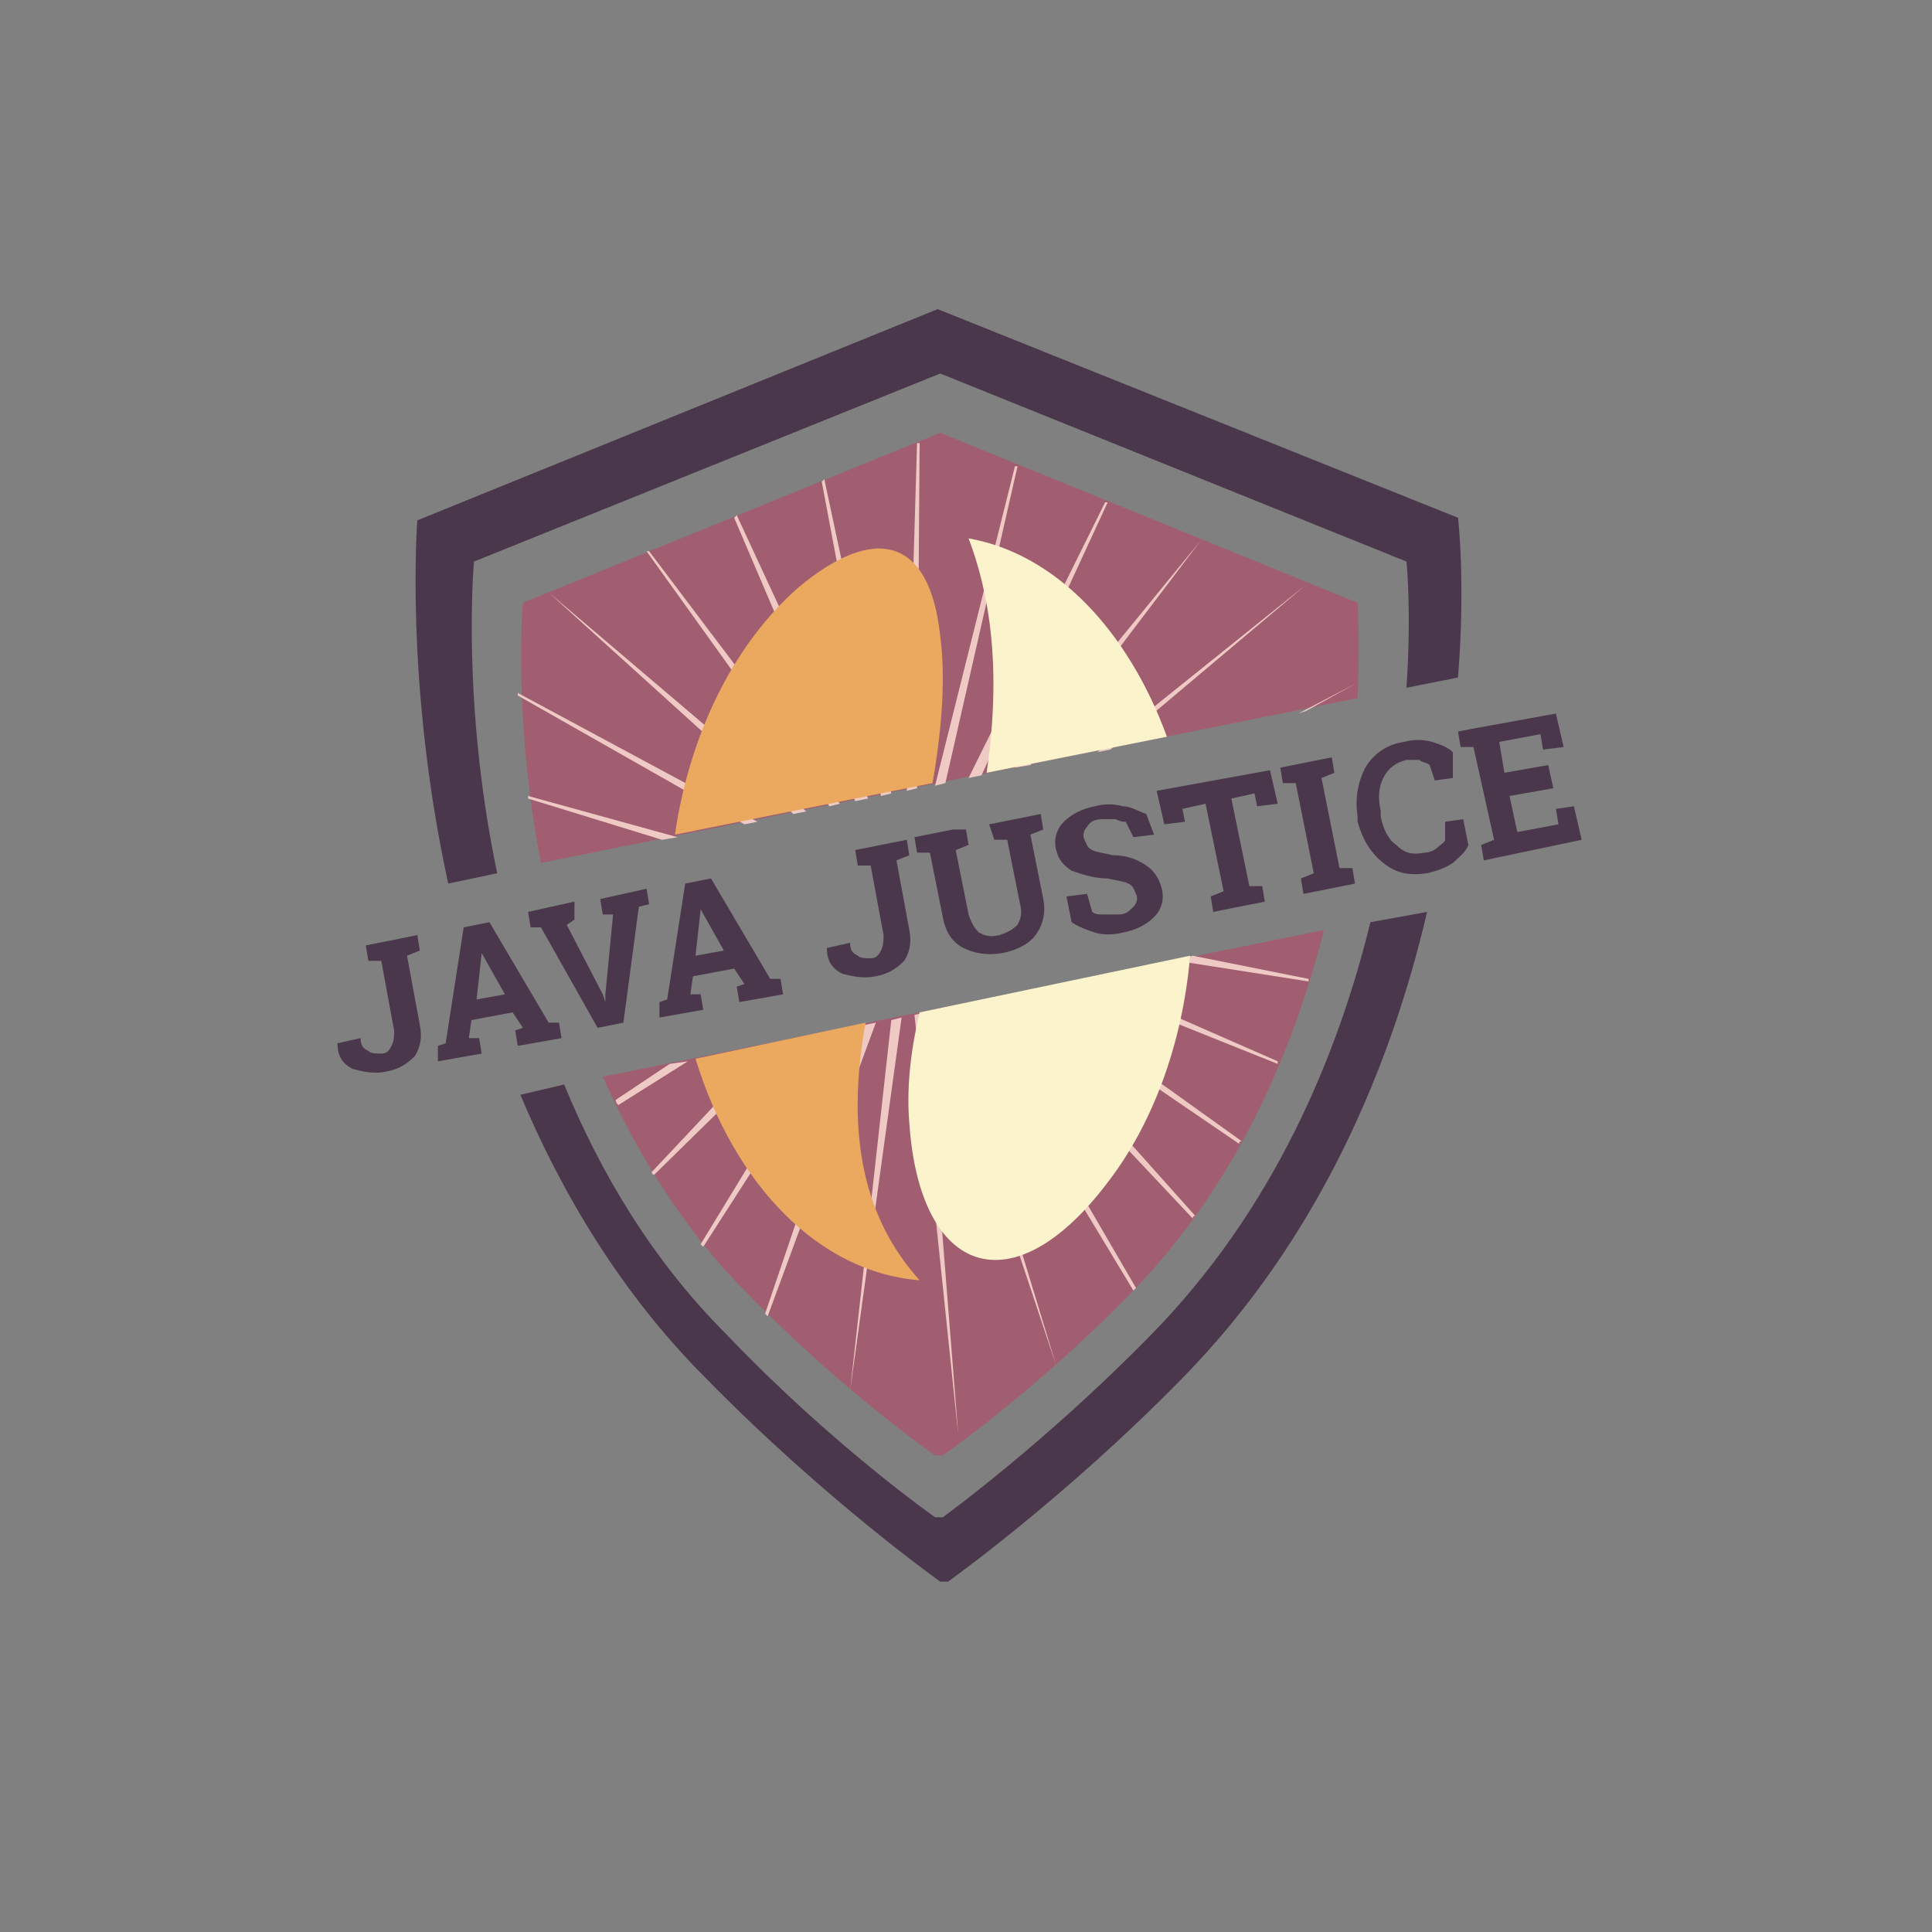 <?xml version="1.0" encoding="utf-8"?>
<!-- Generator: Adobe Illustrator 24.0.3, SVG Export Plug-In . SVG Version: 6.00 Build 0)  -->
<svg version="1.1" id="Layer_1" xmlns="http://www.w3.org/2000/svg" xmlns:xlink="http://www.w3.org/1999/xlink" x="0px" y="0px"
	 viewBox="0 0 75 75" style="enable-background:new 0 0 75 75;" xml:space="preserve">
<rect x="0" y="0" width="75" height="75" fill="#808080" stroke="none"/>
<style type="text/css">
	.st0{fill:#A15E70;}
	.st1{fill:#EFCAC5;}
	.st2{fill-rule:evenodd;clip-rule:evenodd;fill:#FBF3CB;}
	.st3{fill-rule:evenodd;clip-rule:evenodd;fill:#EAA95F;}
	.st4{fill:#4A374B;}
</style>
<g>
	<path class="st0" d="M23.4,41.8c1.3,2.9,3.1,5.9,5.6,8.4c3.7,3.8,7.3,6.3,7.3,6.3h0.3c0,0,3.6-2.5,7.3-6.3
		c4.1-4.2,6.3-9.4,7.5-14.1L23.4,41.8z"/>
	<path class="st0" d="M52.7,27.1c0.1-2.3,0-3.7,0-3.7l-16.2-6.6l-16.2,6.6c0,0-0.4,4.4,0.7,10.1L52.7,27.1z"/>
</g>
<g>
	<polygon class="st1" points="34.6,30.8 32,18.6 31.9,18.7 34.2,30.9 	"/>
	<path class="st1" d="M20.5,30.9c0,0,0,0.1,0,0.1l5.2,1.6l0.6-0.1L20.5,30.9z"/>
	<polygon class="st1" points="33.7,31 28.6,20 28.5,20.1 33.2,31.1 	"/>
	<polygon class="st1" points="32.6,31.2 25.2,21.4 25.1,21.4 32.2,31.3 	"/>
	<polygon class="st1" points="31.3,31.5 21.3,23 21.3,23 30.8,31.6 	"/>
	<polygon class="st1" points="35.6,30.6 35.7,17.2 35.6,17.2 35.2,30.7 	"/>
	<path class="st1" d="M50.7,27.6l2-1.1v0l-2.3,1.2L50.7,27.6z"/>
	<polygon class="st1" points="43.1,29.1 50.7,22.7 50.7,22.7 42.6,29.2 	"/>
	<path class="st1" d="M28.9,32l0.5-0.1l-9.3-5c0,0,0,0.1,0,0.1L28.9,32z"/>
	<polygon class="st1" points="40,29.7 46.6,21 46.6,21 39.4,29.8 	"/>
	<polygon class="st1" points="36.7,30.4 39.5,18.1 39.4,18.1 36.3,30.5 	"/>
	<polygon class="st1" points="38.1,30.1 43,19.5 42.9,19.5 37.6,30.2 	"/>
	<path class="st1" d="M38.3,38.8l8,8.5c0,0,0-0.1,0.1-0.1l-7.6-8.5L38.3,38.8z"/>
	<path class="st1" d="M37.3,39l6.7,11.1c0,0,0,0,0.1-0.1L37.7,39L37.3,39z"/>
	<path class="st1" d="M39.6,38.6l8.5,5.8c0,0,0-0.1,0.1-0.1l-8.1-5.8L39.6,38.6z"/>
	<path class="st1" d="M36.4,39.2L41,53c0,0,0,0,0,0l-4.2-13.8L36.4,39.2z"/>
	<path class="st1" d="M41.6,38.1l8,3.2c0,0,0-0.1,0-0.1L42.3,38L41.6,38.1z"/>
	<path class="st1" d="M45.7,37.3l5.1,0.8c0,0,0-0.1,0-0.1l-4.5-0.9L45.7,37.3z"/>
	<path class="st1" d="M30,40.5l-4.7,5c0,0,0,0.1,0.1,0.1l5.3-5.2L30,40.5z"/>
	<path class="st1" d="M32.2,40.1l-5,8.2c0,0,0.1,0.1,0.1,0.1l5.4-8.4L32.2,40.1z"/>
	<path class="st1" d="M26,41.3l-2.1,1.4c0,0,0,0.1,0.1,0.2l2.7-1.7L26,41.3z"/>
	<path class="st1" d="M33.5,39.8L29.7,51c0,0,0,0,0.1,0.1L34,39.7L33.5,39.8z"/>
	<polygon class="st1" points="35.5,39.4 37.2,55.7 35.9,39.3 	"/>
	<path class="st1" d="M34.6,39.6L33,54c0,0,0,0,0,0l2-14.5L34.6,39.6z"/>
</g>
<g>
	<path class="st2" d="M38.3,30l7-1.4c-1.5-4.1-4.3-7.1-7.7-7.7C38.4,23,38.9,25.9,38.3,30z"/>
	<path class="st2" d="M35.7,39.3c-0.4,1.7-0.5,3.1-0.4,4.3c0.4,5.9,4,7.2,7.7,2.3c1.7-2.2,2.9-5.3,3.2-8.8L35.7,39.3z"/>
</g>
<g>
	<path class="st3" d="M36.2,30.4c0.4-2.3,0.5-4.2,0.3-5.7c-0.4-3.8-2.5-4.4-5.5-1.9c-2.4,2.1-4.2,5.5-4.8,9.6L36.2,30.4z"/>
	<path class="st3" d="M33.6,39.7L27,41.1c1.5,4.9,4.8,8.3,8.7,8.6C33.9,47.7,32.7,44.7,33.6,39.7z"/>
</g>
<g>
	<path class="st4" d="M53.2,35.8c-1.3,5.3-3.8,11.2-8.5,16c-4.1,4.2-8.1,7.1-8.1,7.1h-0.3c0,0-4-2.8-8.1-7.1
		c-2.9-2.9-4.9-6.3-6.3-9.7l-1.7,0.4c1.6,3.8,3.9,7.7,7.2,11c4.6,4.7,9.1,7.9,9.1,7.9h0.3c0,0,4.5-3.2,9.1-7.9
		c5.3-5.4,8.1-12.1,9.5-18.1L53.2,35.8z"/>
	<path class="st4" d="M19.3,33.9c-1.4-6.7-0.9-12.1-0.9-12.1l18.1-7.3l18.1,7.3c0,0,0.2,1.9,0,4.9l2-0.4c0.3-3.7,0-6.2,0-6.2
		L36.4,12l-20.2,8.2c0,0-0.5,6.3,1.2,14.1L19.3,33.9z"/>
</g>
<g>
	<path class="st4" d="M16.2,36.3l0.1,0.6l-0.5,0.2l0.5,2.7c0.1,0.5,0,0.9-0.2,1.2c-0.3,0.3-0.6,0.5-1.1,0.6c-0.5,0.1-0.9,0-1.3-0.1
		c-0.4-0.2-0.6-0.5-0.6-1v0l0.9-0.2c0,0.3,0.1,0.4,0.3,0.5c0.1,0.1,0.3,0.1,0.5,0.1c0.2,0,0.3-0.1,0.4-0.3c0.1-0.2,0.1-0.4,0.1-0.6
		l-0.5-2.7h-0.5l-0.1-0.6l1.5-0.3L16.2,36.3z"/>
	<path class="st4" d="M17,40.6l0.3-0.1L18,36l1-0.2l2.3,3.9l0.4,0l0.1,0.6l-1.7,0.3L20,40l0.3-0.1l-0.4-0.6l-1.6,0.3l-0.1,0.7h0.4
		l0.1,0.6l-1.7,0.3L17,40.6z M18.5,38.8l1.1-0.2L18.7,37h0L18.5,38.8z"/>
	<path class="st4" d="M22.3,35.7L22,35.9l1.4,2.7l0.1,0.3h0v-0.3l0.3-3.1h-0.4l-0.1-0.6l1.8-0.4l0.1,0.6l-0.4,0.1l-0.6,4.5l-1,0.2
		L21,36l-0.4,0l-0.1-0.6l1.8-0.4L22.3,35.7z"/>
	<path class="st4" d="M25.6,38.9l0.3-0.1l0.7-4.5l1-0.2l2.3,3.9l0.4,0l0.1,0.6l-1.7,0.3l-0.1-0.6l0.3-0.1l-0.4-0.6l-1.6,0.3
		l-0.1,0.7h0.4l0.1,0.6l-1.7,0.3L25.6,38.9z M27,37.1l1.1-0.2l-0.9-1.6h0L27,37.1z"/>
	<path class="st4" d="M35.2,32.6l0.1,0.6l-0.5,0.2l0.5,2.7c0.1,0.5,0,0.9-0.2,1.2c-0.3,0.3-0.6,0.5-1.1,0.6c-0.5,0.1-0.9,0-1.3-0.1
		c-0.4-0.2-0.6-0.5-0.6-1v0l0.9-0.2c0,0.3,0.1,0.4,0.3,0.5c0.1,0.1,0.3,0.1,0.5,0.1c0.2,0,0.3-0.1,0.4-0.3c0.1-0.2,0.1-0.4,0.1-0.6
		l-0.5-2.7h-0.5L33.2,33l1.5-0.3L35.2,32.6z"/>
	<path class="st4" d="M37.5,32.2l0.1,0.6L37.1,33l0.5,2.5c0.1,0.3,0.2,0.5,0.4,0.7c0.2,0.1,0.4,0.2,0.8,0.1c0.3-0.1,0.5-0.2,0.7-0.4
		c0.1-0.2,0.2-0.4,0.1-0.8l-0.5-2.5h-0.5L38.4,32l2-0.4l0.1,0.6L40,32.4l0.5,2.5c0.1,0.5,0,1-0.3,1.4c-0.3,0.4-0.8,0.6-1.3,0.7
		c-0.6,0.1-1.1,0-1.5-0.2c-0.4-0.2-0.7-0.6-0.8-1.2l-0.5-2.5h-0.5l-0.1-0.6l0.5-0.1l1-0.2L37.5,32.2z"/>
	<path class="st4" d="M44.8,32.4L44,32.5l-0.3-0.6c-0.1,0-0.2,0-0.4-0.1c-0.2,0-0.4,0-0.5,0c-0.3,0-0.5,0.1-0.6,0.3
		c-0.1,0.1-0.2,0.3-0.1,0.5s0.1,0.3,0.3,0.4c0.2,0.1,0.4,0.1,0.8,0.2c0.6,0,1,0.2,1.3,0.4s0.5,0.5,0.6,0.9c0.1,0.4,0,0.8-0.3,1.1
		c-0.3,0.3-0.7,0.5-1.2,0.6c-0.4,0.1-0.8,0.1-1.1,0c-0.3-0.1-0.6-0.2-0.9-0.4l-0.2-1l0.8-0.1l0.2,0.7c0.1,0.1,0.3,0.1,0.4,0.1
		c0.2,0,0.4,0,0.6,0c0.3,0,0.4-0.1,0.6-0.3c0.1-0.1,0.2-0.3,0.1-0.5s-0.1-0.3-0.3-0.4c-0.2-0.1-0.4-0.1-0.8-0.2
		c-0.6,0-1.1-0.2-1.4-0.3c-0.3-0.2-0.5-0.4-0.6-0.8c-0.1-0.4,0-0.8,0.3-1.1c0.3-0.3,0.7-0.5,1.2-0.6c0.4-0.1,0.7-0.1,1.1,0
		c0.3,0,0.6,0.2,0.9,0.3L44.8,32.4z"/>
	<path class="st4" d="M49.3,29.9l0.3,1.3l-0.8,0.1l-0.1-0.5l-0.9,0.2l0.7,3.4H49l0.1,0.6l-2,0.4l-0.1-0.6l0.5-0.2l-0.7-3.4l-0.9,0.2
		l0.1,0.5L45.2,32l-0.3-1.3L49.3,29.9z"/>
	<path class="st4" d="M49.8,30.4l-0.1-0.6l2-0.4l0.1,0.6l-0.5,0.2l0.7,3.5h0.5l0.1,0.6l-2,0.4l-0.1-0.6l0.5-0.2l-0.7-3.5H49.8z"/>
	<path class="st4" d="M56.4,30.2l-0.7,0.1l-0.2-0.6c-0.1-0.1-0.3-0.1-0.4-0.2c-0.2,0-0.3,0-0.5,0c-0.4,0.1-0.7,0.3-0.9,0.7
		s-0.2,0.8-0.1,1.3l0,0.2c0.1,0.5,0.3,0.9,0.6,1.1c0.3,0.3,0.6,0.4,1.1,0.3c0.2,0,0.4-0.1,0.5-0.2c0.1-0.1,0.3-0.2,0.3-0.3l0-0.7
		l0.7-0.1l0.2,1c-0.1,0.3-0.4,0.5-0.6,0.7c-0.3,0.2-0.6,0.3-1,0.4c-0.7,0.1-1.2,0-1.7-0.4c-0.5-0.4-0.8-0.9-1-1.6l0-0.2
		c-0.1-0.7,0-1.3,0.3-1.9c0.3-0.5,0.8-0.9,1.5-1c0.4-0.1,0.7-0.1,1.1,0c0.3,0.1,0.6,0.2,0.8,0.4L56.4,30.2z"/>
	<path class="st4" d="M60.3,30.6l-1.7,0.3l0.3,1.4l1.6-0.3l-0.1-0.6l0.7-0.1l0.3,1.3l-3.8,0.8l-0.1-0.6l0.5-0.2L57.2,29h-0.5
		l-0.1-0.6l0.5-0.1l3.3-0.6l0.3,1.3l-0.8,0.1l-0.1-0.6l-1.6,0.3l0.2,1.2l1.7-0.3L60.3,30.6z"/>
</g>
</svg>
